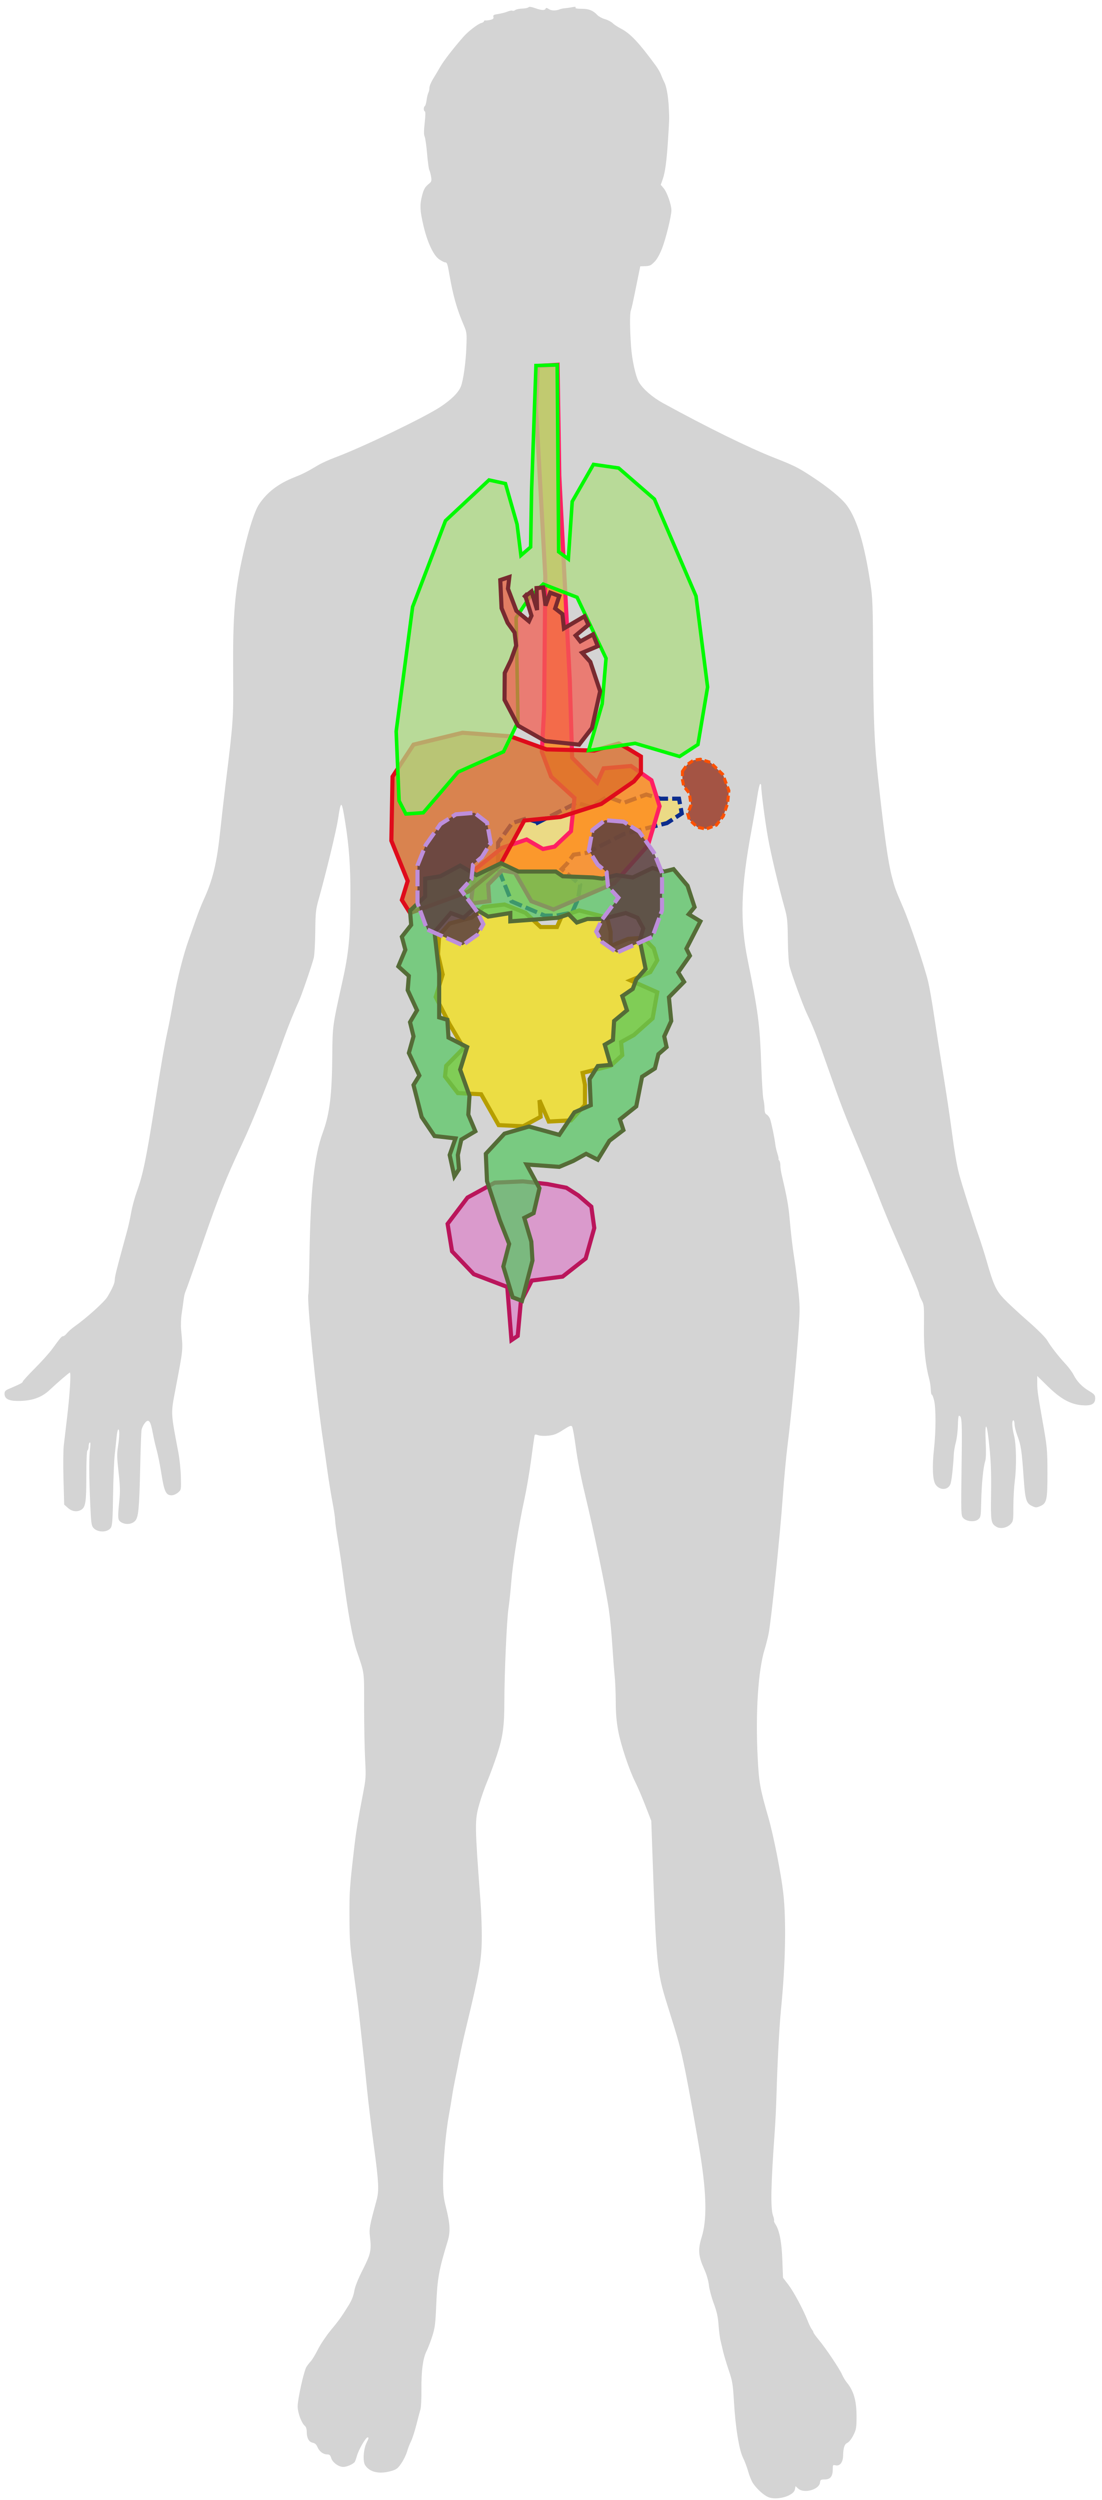 <?xml version="1.0" encoding="UTF-8" standalone="no"?>
<svg
        id="human"
   xmlns="http://www.w3.org/2000/svg"
        version="1.0"
        height="2200"
        width="970">
  <defs
          id="defs4"/>
  <g
          transform="translate(41.5,630.923)"
          id="layer1">
    <path
            id="path2180"
            d="m 634.5,1566.401 c -4.17,-1.87 -10.351,-7.609 -13.429,-12.468 -1.219,-1.925 -3.024,-6.425 -4.011,-10 -0.987,-3.575 -3.021,-8.975 -4.521,-12 -3.51,-7.08 -6.661,-26.549 -8.012,-49.5 -0.906,-15.394 -1.337,-17.992 -4.557,-27.5 -1.956,-5.775 -4.184,-13.2 -4.951,-16.5 -0.767,-3.3 -1.832,-7.8 -2.367,-10 -0.535,-2.2 -1.29,-8.275 -1.677,-13.5 -0.535,-7.221 -1.556,-11.78 -4.255,-19 -1.953,-5.225 -3.868,-12.425 -4.256,-16 -0.44,-4.054 -2.039,-9.461 -4.25,-14.367 -5.018,-11.139 -5.474,-16.996 -2.151,-27.633 4.758,-15.229 4.418,-37.487 -1.108,-72.5 -2.79,-17.675 -10.639,-61.249 -13.601,-75.5 -4.164,-20.034 -5.411,-24.591 -15.789,-57.658 -8.828,-28.132 -9.389,-34.027 -12.927,-135.842 l -0.869,-25 -5.244,-13.492 c -2.884,-7.42 -6.833,-16.645 -8.776,-20.5 -5.534,-10.983 -12.891,-33.074 -15.171,-45.556 -1.456,-7.97 -2.084,-15.587 -2.097,-25.416 -0.01,-7.72 -0.448,-18.085 -0.975,-23.035 -0.526,-4.95 -1.444,-16.875 -2.04,-26.5 -0.596,-9.625 -1.944,-23.575 -2.997,-31 -2.44,-17.207 -13.428,-70.411 -20.963,-101.5 -3.575,-14.751 -6.699,-30.676 -8.105,-41.323 -1.258,-9.528 -2.764,-17.952 -3.345,-18.721 -0.869,-1.15 -2.266,-0.616 -7.855,2.999 -5.478,3.543 -8.002,4.524 -13,5.052 -3.673,0.388 -7.338,0.219 -8.988,-0.414 -2.109,-0.81 -2.874,-0.769 -3.15,0.169 -0.201,0.681 -1.558,10.239 -3.017,21.239 -1.459,11 -4.19,26.975 -6.069,35.5 -4.714,21.384 -10.253,56.348 -11.445,72.249 -0.546,7.288 -1.655,17.751 -2.464,23.251 -1.526,10.378 -3.609,57.599 -3.617,82 -0.007,21.57 -1.305,31.072 -6.353,46.5 -2.429,7.425 -6.308,18 -8.619,23.5 -2.311,5.5 -5.502,14.617 -7.091,20.261 -4.088,14.513 -4.05,17.399 1.133,86.809 0.578,7.738 1.049,20.788 1.048,29 -0.004,20.89 -1.698,30.75 -14.071,81.931 -2.128,8.8 -4.615,20.05 -5.527,25 -0.912,4.95 -2.559,13.275 -3.659,18.5 -1.1,5.225 -2.377,12.2 -2.839,15.5 -0.461,3.3 -1.749,10.95 -2.861,17 -2.739,14.897 -5.113,41.75 -5.113,57.829 0,10.815 0.456,15.014 2.508,23.103 3.725,14.685 4.067,21.613 1.484,30.068 -7.676,25.122 -9.029,32.647 -9.98,55.5 -0.711,17.088 -1.147,20.551 -3.524,28 -1.492,4.675 -3.736,10.525 -4.986,13 -3.232,6.395 -4.697,17.293 -4.544,33.805 0.073,7.867 -0.308,15.742 -0.847,17.5 -0.539,1.758 -2.161,7.878 -3.605,13.602 -1.444,5.724 -3.543,12.207 -4.665,14.408 -1.123,2.2 -2.701,6.292 -3.508,9.093 -0.807,2.801 -3.065,7.454 -5.019,10.339 -3.021,4.463 -4.308,5.471 -8.614,6.75 -10.539,3.13 -19.176,1.283 -23.277,-4.976 -2.309,-3.523 -1.528,-14.441 1.449,-20.271 1.71,-3.349 1.866,-4.25 0.736,-4.25 -1.708,0 -7.951,10.835 -9.507,16.5 -0.604,2.2 -1.437,4.5 -1.849,5.111 -1.276,1.889 -7.003,4.389 -10.053,4.389 -4.136,0 -9.514,-3.923 -10.654,-7.771 -0.756,-2.553 -1.495,-3.228 -3.527,-3.228 -3.508,0 -6.955,-2.611 -8.579,-6.497 -0.949,-2.272 -2.202,-3.406 -4.205,-3.807 -3.373,-0.674 -5.231,-4.093 -5.231,-9.621 0,-2.353 -0.641,-4.36 -1.662,-5.203 -2.978,-2.459 -6.338,-11.581 -6.338,-17.204 0,-6.348 5.51,-31.156 7.7,-34.669 0.857,-1.375 2.598,-3.625 3.868,-5 1.27,-1.375 4.12,-6.1 6.332,-10.5 2.213,-4.4 7.179,-11.825 11.036,-16.5 7.487,-9.074 9.44,-11.794 15.8,-22 2.768,-4.442 4.381,-8.455 5.093,-12.672 0.699,-4.137 3.183,-10.401 7.533,-19 7.051,-13.938 7.696,-16.968 6.235,-29.328 -0.781,-6.608 -0.407,-8.625 5.92,-31.968 2.24,-8.263 1.846,-15.866 -2.461,-47.532 -2.169,-15.95 -4.894,-38.675 -6.056,-50.5 -1.161,-11.825 -2.972,-29.15 -4.024,-38.5 -1.052,-9.35 -2.4,-21.725 -2.994,-27.5 -0.594,-5.775 -2.699,-21.975 -4.677,-36 -3.251,-23.051 -3.606,-27.757 -3.701,-49 -0.102,-22.768 0.137,-26.153 4.479,-63.5 1.349,-11.602 3.247,-23.141 7.071,-43 3.007,-15.614 3.061,-16.398 2.213,-32.5 -0.478,-9.075 -0.869,-29.775 -0.869,-46 0,-32.279 0.537,-28.28 -6.643,-49.5 -3.534,-10.444 -7.704,-33.651 -11.907,-66.261 -1.116,-8.656 -3.136,-22.325 -4.489,-30.375 -1.354,-8.05 -2.461,-16.164 -2.461,-18.031 0,-1.867 -1.101,-9.231 -2.447,-16.364 -1.346,-7.133 -3.373,-19.719 -4.505,-27.969 -1.132,-8.25 -2.736,-19.5 -3.565,-25 -6.116,-40.586 -14.602,-124.901 -13.051,-129.667 0.239,-0.733 0.681,-16.183 0.983,-34.333 0.956,-57.464 4.161,-86.998 11.672,-107.58 6.163,-16.886 8.121,-33.046 8.415,-69.42 0.196,-24.299 0.332,-25.281 8.639,-62.5 5.952,-26.669 7.25,-40.325 7.315,-77 0.045,-25.583 -1.189,-42.945 -4.551,-64 -3.205,-20.072 -3.761,-20.356 -6.326,-3.223 -1.529,10.214 -10.424,47.019 -17.212,71.223 -2.398,8.549 -2.684,11.351 -2.857,28 -0.106,10.175 -0.696,20.525 -1.312,23 -1.592,6.397 -10.988,33.734 -13.233,38.5 -3.262,6.925 -9.645,22.666 -12.772,31.5 -13.89,39.235 -26.928,72.154 -37.427,94.5 -13.847,29.472 -20.412,45.926 -33.715,84.5 -8.51,24.677 -14.678,42.137 -16.075,45.5 -0.457,1.1 -1.065,4.025 -1.351,6.5 -0.286,2.475 -1.042,7.875 -1.679,12 -0.687,4.45 -0.874,10.55 -0.46,15 1.652,17.731 1.919,14.976 -5.004,51.5 -4.191,22.111 -4.293,19.872 2.559,56 1.043,5.5 2.023,15.099 2.177,21.332 0.28,11.323 0.278,11.334 -2.525,13.75 -1.56,1.345 -4.08,2.418 -5.677,2.418 -4.913,0 -6.5,-3.356 -8.928,-18.878 -1.2,-7.674 -3.055,-17.006 -4.122,-20.738 -1.067,-3.732 -2.665,-10.726 -3.55,-15.542 -1.946,-10.591 -3.607,-12.596 -6.955,-8.397 -1.266,1.587 -2.545,4.274 -2.843,5.971 -0.298,1.696 -0.822,15.684 -1.164,31.084 -0.869,39.076 -1.534,46.034 -4.699,49.199 -2.969,2.969 -8.486,3.364 -12.279,0.878 -2.862,-1.875 -2.983,-3.508 -1.423,-19.077 0.799,-7.976 0.66,-13.001 -0.687,-24.826 -1.396,-12.253 -1.486,-16.158 -0.521,-22.5 1.378,-9.055 1.496,-15.174 0.292,-15.174 -0.475,0 -1.127,2.812 -1.45,6.25 -0.323,3.438 -1.074,10.525 -1.669,15.75 -0.596,5.225 -1.261,21.343 -1.479,35.817 -0.324,21.507 -0.678,26.746 -1.934,28.663 -2.848,4.347 -11.488,4.47 -15.351,0.218 -1.78,-1.96 -2.09,-4.313 -2.856,-21.698 -1.076,-24.422 -1.121,-40.809 -0.131,-48.319 0.511,-3.876 0.427,-5.609 -0.25,-5.191 -0.559,0.346 -1.017,1.925 -1.017,3.51 0,1.585 -0.45,3.16 -1,3.5 -0.618,0.382 -1,9.021 -1,22.591 0,23.348 -0.692,27.603 -4.85,29.828 -3.641,1.949 -7.92,1.258 -11.385,-1.837 l -3.266,-2.918 -0.616,-22.332 c -0.339,-12.283 -0.217,-25.707 0.271,-29.832 0.488,-4.125 1.844,-15.6 3.013,-25.5 2.263,-19.169 3.446,-38.5 2.354,-38.5 -0.684,0 -10.742,8.634 -17.856,15.329 -7.152,6.73 -15.754,9.695 -27.964,9.638 -8.216,-0.038 -11.701,-1.942 -11.701,-6.393 0,-2.061 0.785,-2.94 3.75,-4.204 10.081,-4.295 12.25,-5.423 12.25,-6.366 0,-0.562 4.806,-5.851 10.679,-11.753 5.874,-5.902 12.656,-13.435 15.073,-16.741 7.761,-10.614 8.525,-11.51 9.825,-11.51 0.703,0 2.227,-1.206 3.387,-2.681 1.16,-1.474 4.066,-4.062 6.457,-5.75 10.818,-7.636 26.523,-21.796 29.18,-26.311 4.605,-7.824 6.398,-12.004 6.418,-14.96 0.017,-2.545 1.469,-8.508 7.012,-28.798 1.052,-3.85 2.826,-10.349 3.943,-14.442 1.117,-4.093 2.713,-11.376 3.548,-16.184 0.834,-4.808 3.049,-12.976 4.923,-18.151 5.441,-15.03 8.284,-28.861 16.079,-78.223 5.385,-34.098 8.275,-50.727 10.951,-63 1.319,-6.05 3.814,-19.1 5.545,-29 2.953,-16.895 8.593,-38.993 13.145,-51.5 1.101,-3.025 3.718,-10.45 5.816,-16.5 2.098,-6.05 5.161,-13.925 6.807,-17.5 8.603,-18.682 12.032,-32.808 15.172,-62.5 1.163,-11 3.221,-29 4.573,-40 6.837,-55.631 6.972,-57.559 6.702,-95.5 -0.392,-55.007 1.315,-75.017 9.384,-110 4.647,-20.146 9.61,-35.38 13.357,-40.995 7.163,-10.736 16.923,-18.216 31.11,-23.844 7.71,-3.058 11.108,-4.789 20.917,-10.653 3.025,-1.808 9.922,-4.933 15.327,-6.943 23.225,-8.639 78.087,-35.001 92.173,-44.291 9.653,-6.366 15.85,-12.474 18.086,-17.825 2.169,-5.192 4.419,-21.184 4.929,-35.043 0.448,-12.151 0.36,-12.862 -2.379,-19.261 -6.048,-14.131 -9.339,-25.761 -12.586,-44.476 -1.665,-9.595 -2.055,-10.668 -3.877,-10.668 -0.665,0 -2.942,-1.178 -5.061,-2.618 -5.121,-3.48 -10.522,-15.108 -14.004,-30.151 -2.989,-12.912 -3.205,-17.843 -1.132,-25.801 1.561,-5.992 2.598,-7.759 6.34,-10.798 2.001,-1.625 2.224,-2.445 1.634,-6.007 -0.376,-2.269 -1.079,-4.88 -1.563,-5.802 -0.484,-0.923 -1.369,-7.448 -1.967,-14.5 -0.598,-7.052 -1.565,-13.816 -2.149,-15.029 -0.753,-1.564 -0.738,-5.058 0.053,-12 0.713,-6.262 0.766,-9.914 0.146,-10.127 -1.244,-0.427 -1.264,-3.867 -0.028,-4.631 0.518,-0.32 1.216,-2.709 1.551,-5.309 0.335,-2.6 1.036,-5.508 1.558,-6.463 0.522,-0.955 0.949,-2.93 0.949,-4.389 0,-1.459 1.427,-4.953 3.171,-7.764 1.744,-2.811 4.62,-7.654 6.391,-10.763 2.951,-5.18 11.622,-16.397 20.349,-26.326 4.257,-4.843 12.77,-11.381 15.839,-12.164 1.238,-0.316 2.25,-0.995 2.25,-1.51 0,-0.514 0.562,-0.831 1.25,-0.703 0.688,0.128 2.664,-0.102 4.392,-0.512 2.42,-0.573 3.03,-1.174 2.653,-2.613 -0.411,-1.57 0.282,-1.984 4.342,-2.593 2.657,-0.398 6.32,-1.347 8.141,-2.108 1.821,-0.761 3.761,-1.105 4.31,-0.765 0.55,0.34 1.629,0.096 2.398,-0.542 0.769,-0.638 3.562,-1.228 6.206,-1.311 2.644,-0.083 5.129,-0.611 5.521,-1.174 0.469,-0.674 2.392,-0.427 5.634,0.724 5.786,2.055 8.828,2.223 9.396,0.519 0.304,-0.913 1.047,-0.811 2.892,0.398 2.346,1.537 6.175,1.56 9.865,0.059 0.825,-0.336 2.85,-0.721 4.5,-0.855 1.65,-0.135 4.526,-0.559 6.392,-0.943 2.33,-0.479 3.183,-0.359 2.723,0.384 -0.452,0.731 1.253,1.073 5.252,1.054 6.347,-0.03 10.19,1.481 13.855,5.45 1.222,1.324 4.256,2.976 6.741,3.672 2.485,0.696 5.535,2.273 6.777,3.506 1.242,1.232 4.509,3.392 7.259,4.8 8.302,4.25 15.975,12.39 30.828,32.704 1.81,2.475 3.866,6.075 4.57,8 0.704,1.925 1.938,4.733 2.742,6.24 2.008,3.764 3.59,12.619 4.066,22.76 0.479,10.201 0.51,8.892 -0.645,27.5 -1.175,18.931 -2.566,29.338 -4.737,35.451 l -1.707,4.806 2.665,3.168 c 2.87,3.411 6.718,14.431 6.718,19.241 0,5.091 -4.876,24.967 -8.26,33.666 -2.033,5.228 -4.513,9.604 -6.657,11.75 -3.426,3.429 -4.061,3.684 -9.545,3.837 l -2.962,0.083 -2.848,14 c -4.191,20.603 -4.437,21.725 -5.485,25 -0.945,2.952 -0.837,16.496 0.254,31.784 0.837,11.74 4.067,26.297 6.911,31.15 3.571,6.093 11.902,13.348 21.153,18.419 38.74,21.239 75.479,39.287 97.939,48.113 17.826,7.005 20.926,8.56 33.5,16.803 14.465,9.482 25.846,18.892 30.47,25.191 8.838,12.039 15.268,33.276 20.604,68.041 2.064,13.452 2.243,18.401 2.467,68.5 0.232,51.664 1.208,74.735 4.392,103.747 5.673,51.692 8.72,73.311 12.227,86.753 2.468,9.459 2.897,10.624 9.92,27 6.192,14.436 18.513,51.002 21.904,65 1.132,4.675 3.42,17.725 5.084,29 1.664,11.275 4.787,31.3 6.94,44.5 3.924,24.059 7.086,45.046 9.04,60 2.036,15.583 4.144,27.857 6.077,35.381 2.224,8.658 12.352,40.654 17.605,55.619 1.931,5.5 4.989,15.175 6.796,21.5 5.873,20.559 8.156,25.587 14.894,32.791 3.344,3.576 12.764,12.343 20.932,19.483 9.158,8.005 15.867,14.709 17.5,17.488 3.174,5.4 9.771,13.867 16.218,20.812 2.59,2.79 5.662,6.94 6.826,9.222 3.066,6.011 7.329,10.491 13.597,14.289 4.871,2.952 5.508,3.715 5.508,6.604 0,4.969 -3.355,6.718 -11.619,6.054 -10.164,-0.816 -18.832,-5.619 -30.131,-16.694 l -9.25,-9.067 v 6.144 c 0,6.471 0.426,9.538 4.567,32.875 4.211,23.731 4.392,25.648 4.413,46.782 0.023,23.45 -0.631,26.338 -6.521,28.799 -3.301,1.379 -3.93,1.355 -7.286,-0.286 -4.916,-2.404 -5.8,-5.483 -7.15,-24.935 -1.674,-24.112 -2.315,-28.342 -5.64,-37.23 -1.311,-3.503 -2.383,-7.89 -2.383,-9.75 0,-1.859 -0.45,-3.381 -1,-3.381 -1.488,0 -1.211,6.399 0.577,13.296 2.002,7.726 2.328,27.059 0.673,39.914 -0.688,5.341 -1.25,15.513 -1.25,22.604 0,12.211 -0.127,13.03 -2.391,15.474 -3.126,3.373 -9.019,4.523 -12.51,2.442 -4.809,-2.868 -5.093,-4.555 -4.755,-28.23 0.308,-21.507 -0.168,-31.824 -2.303,-49.957 -1.736,-14.742 -3.184,-12.931 -2.422,3.029 0.447,9.365 0.299,15.169 -0.446,17.475 -1.696,5.25 -3.14,19.893 -3.485,35.34 -0.297,13.317 -0.41,13.969 -2.737,15.853 -3.221,2.609 -10.595,1.801 -13.287,-1.455 -1.738,-2.103 -1.806,-4.484 -1.268,-44.673 0.552,-41.277 0.351,-45.113 -2.367,-45.113 -0.4,0 -0.799,3.89 -0.888,8.646 -0.089,4.755 -0.9,11.393 -1.802,14.75 -0.902,3.357 -1.729,8.354 -1.837,11.104 -0.328,8.377 -1.643,20.792 -2.612,24.657 -1.549,6.179 -9.123,7.09 -13.228,1.592 -2.73,-3.656 -3.297,-15.469 -1.524,-31.749 1.744,-16.017 1.747,-35.952 0.007,-42.748 -0.739,-2.886 -1.637,-5.067 -1.995,-4.846 -0.358,0.221 -0.746,-1.804 -0.862,-4.5 -0.116,-2.696 -0.669,-6.604 -1.23,-8.685 -3.508,-13.026 -4.989,-27.411 -4.777,-46.377 0.206,-18.367 0.103,-19.558 -2.033,-23.555 -1.238,-2.316 -2.25,-4.888 -2.25,-5.717 0,-1.468 -7.082,-18.334 -22.34,-53.204 -4.123,-9.422 -9.963,-23.597 -12.977,-31.5 -3.014,-7.903 -10.516,-26.294 -16.671,-40.869 -13.971,-33.084 -16.61,-39.924 -28.551,-74 -9.582,-27.343 -12.397,-34.575 -18.298,-47 -3.446,-7.257 -13.132,-33.779 -15.156,-41.5 -0.804,-3.066 -1.394,-12.154 -1.525,-23.5 -0.192,-16.568 -0.492,-19.492 -2.866,-28 -5.565,-19.942 -11.754,-46.037 -14.577,-61.462 -2.43,-13.276 -6.039,-40.868 -6.039,-46.167 0,-0.754 -0.396,-1.371 -0.881,-1.371 -0.484,0 -1.637,5.062 -2.56,11.25 -0.924,6.188 -3.183,19.35 -5.02,29.25 -9.516,51.277 -10.362,79.919 -3.382,114.5 9.261,45.884 10.654,56.607 11.885,91.5 0.524,14.85 1.393,28.8 1.932,31 0.539,2.2 0.99,5.897 1.003,8.215 0.017,3.072 0.529,4.485 1.887,5.212 1.024,0.548 2.345,2.252 2.933,3.785 1.128,2.936 4.169,17.684 4.7,22.788 0.172,1.65 0.986,5.138 1.81,7.75 0.824,2.612 1.262,4.75 0.974,4.75 -0.288,0 -0.031,0.594 0.572,1.321 0.603,0.727 1.067,2.639 1.031,4.25 -0.036,1.611 0.462,5.179 1.105,7.929 4.657,19.905 6.041,27.514 7.003,38.5 1.252,14.291 2.621,25.79 4.526,38 0.729,4.675 2.107,15.685 3.062,24.466 1.524,14.018 1.589,18.167 0.531,34 -1.769,26.467 -6.781,79.153 -9.659,101.534 -1.379,10.725 -3.38,32.1 -4.447,47.5 -2.274,32.832 -10.264,109.841 -12.51,120.564 -0.856,4.09 -2.396,10.136 -3.421,13.436 -5.721,18.411 -8.132,55.6 -6.158,95 1.115,22.257 2.017,27.328 9.422,53 4.528,15.699 11.199,49.484 13.13,66.5 2.695,23.751 1.938,62.869 -1.975,102 -1.516,15.167 -3.159,46.276 -4.012,76 -0.276,9.625 -0.957,23.8 -1.512,31.5 -3.399,47.111 -3.829,67.806 -1.543,74.284 0.783,2.219 1.197,4.262 0.92,4.539 -0.277,0.277 0.269,1.682 1.212,3.123 3.548,5.415 5.502,15.542 6.089,31.555 l 0.568,15.5 4.609,6 c 4.838,6.3 13.161,21.83 17.147,32 1.294,3.3 2.955,6.71 3.692,7.579 0.737,0.868 1.339,1.996 1.339,2.507 0,0.511 2.061,3.4 4.581,6.421 6.245,7.489 18.239,25.331 20.568,30.596 1.048,2.369 2.955,5.565 4.237,7.102 6.108,7.319 8.597,16.117 8.57,30.294 -0.018,9.386 -0.309,11.084 -2.738,16 -1.557,3.151 -3.786,6.017 -5.218,6.711 -2.737,1.326 -3.699,4.184 -3.882,11.539 -0.144,5.802 -2.935,9.264 -6.705,8.318 -2.271,-0.57 -2.413,-0.352 -2.413,3.691 0,6.058 -2.146,8.742 -6.99,8.742 -3.474,0 -3.91,0.282 -4.193,2.718 -0.739,6.351 -14.283,10.011 -19.367,5.234 l -2.18,-2.048 -0.587,2.936 c -1.155,5.776 -16.195,9.986 -23.682,6.628 z"
            style="fill:#666666;fill-opacity:0.325;opacity:0.86"/>
    <path
            id="path4681"
            stroke-miterlimit="3.9"
            d="m 430.028,93.881 36.048,-18.32 12.611,3.669 14.409,-9.154 14.421,5.485 19.816,-7.313 12.611,3.657 h 16.22 l 2.446,13.018 -13.043,8.459 -38.05,9.666 -32.439,16.492 -11.712,1.646 -5.85,7.947 -4.555,4.632 16.268,13.895 -1.954,12.579 -5.203,11.921 -13.666,2.645 h -10.43 l -29.298,-12.579 -11.724,-29.132 v -22.501 l 12.372,-17.211 12.372,-3.974 10.429,3.303 z"
            style="fill:#ffdf40;fill-opacity:0.529;stroke:#0c2c8e;stroke-width:3.626;stroke-miterlimit:3.9;stroke-dasharray:10.879, 3.626"/>
    <path
            d="m 449.304,-309.953 1.498,97.366 9.231,180.568 2.062,67.832 12.312,12.53 9.758,9.386 5.634,-12.518 24.132,-2.084 17.958,12.518 7.193,22.964 -10.274,34.446 -29.766,33.398 -53.37,22.952 -19.504,-7.301 -14.374,-25.048 -11.293,-2.084 -12.312,12.518 1.019,14.627 -16.423,2.072 4.112,-30.265 23.616,-18.783 21.542,-7.313 14.386,8.362 10.25,-2.097 14.386,-13.566 3.069,-29.217 -20.523,-18.795 -8.212,-21.916 2.038,-36.53 1.031,-117.928 -8.212,-148.218 1.582,-36.738 z"
            stroke-miterlimit="3.9"
            id="path4745"
            style="fill:#ff8716;fill-opacity:0.798;stroke:#ff1f64;stroke-width:3.626;stroke-miterlimit:3.9"/>
    <path
            d="m 512.385,28.511 10.274,6.265 v 14.615 l -6.162,7.301 -28.747,19.831 -35.916,11.482 -31.828,3.133 -21.554,39.651 -27.716,22.964 -51.32,18.783 -7.193,-11.482 5.143,-16.699 -14.386,-35.47 1.031,-56.374 18.485,-28.169 43.109,-10.446 42.078,3.133 31.828,11.482 42.078,1.048 21.566,-6.265 z"
            stroke-miterlimit="3.9"
            id="path5194"
            style="fill:#dc6d2a;fill-opacity:0.774;stroke:#df0b1b;stroke-width:3.626;stroke-miterlimit:3.9"/>
    <path
            d="m 448.953,-309.819 1.292,164.487 8.511,6.323 3.41,-50.556 18.721,-32.659 22.142,3.161 31.497,27.382 36.608,85.318 10.211,80.054 -8.511,50.556 -16.176,10.53 -39.163,-11.587 -40.863,6.323 11.921,-41.085 3.4,-40.015 -25.532,-53.718 -29.797,-11.587 -11.921,11.587 -11.921,17.898 1.71,91.641 -12.776,26.324 -40.008,17.91 -30.652,35.808 -15.321,1.058 -5.965,-11.587 -2.545,-61.086 14.466,-109.539 28.952,-75.835 38.308,-35.82 14.466,3.161 10.221,35.82 3.4,27.382 8.521,-7.38 0.845,-49.499 3.868,-110.203 z"
            stroke-miterlimit="3.9"
            id="path5228"
            style="fill:#aedd84;fill-opacity:0.739;stroke:#00fa00;stroke-width:3.119;stroke-miterlimit:3.9"/>
    <path
            d="m 468.257,170.245 24.635,6.265 3.069,12.53 v 12.518 l 15.405,-6.253 13.343,-1.048 9.231,9.386 3.093,10.446 -6.162,10.434 -17.454,7.313 23.616,10.434 -4.112,22.952 -16.423,14.627 -11.293,6.253 1.031,11.482 -10.274,9.386 -24.635,6.265 2.062,10.434 v 17.747 l -12.324,13.566 -19.504,1.048 -8.212,-18.783 1.031,14.602 -15.405,8.349 -21.554,-1.036 -15.392,-27.145 -20.535,-1.036 -11.281,-14.615 1.019,-9.386 15.404,-15.663 -12.324,-20.868 -12.312,-24.012 6.15,-19.831 -4.1,-17.735 1.019,-16.699 9.243,-10.446 19.504,-5.217 10.262,-9.385 18.473,-2.097 18.485,7.313 13.343,12.518 h 14.374 l 4.1,-9.386 z"
            stroke-miterlimit="3.9"
            id="path8590"
            style="fill:#ecdd44;stroke:#b69e00;stroke-width:3.626;stroke-miterlimit:3.9"/>
    <path
            d="m 412.825,-62.797 -4.531,12.64 -5.514,11.445 -0.096,11.823 -0.084,11.823 11.892,22.672 24,13.603 29.766,3.133 11.293,-14.627 7.193,-32.35 -8.631,-25.841 -7.193,-8.02 13.762,-5.79 -4.1,-10.446 -11.293,6.265 -4.112,-5.217 11.293,-9.386 -3.5,-7.533 -18.054,10.653 -1.379,-12.628 -6.378,-4.9 3.62,-10.97 -8.032,-2.986 -4.04,11.409 -2.098,-15.943 -5.838,0.536 0.503,19.332 -4.915,-16.419 -7.037,5.522 1.57,-1.585 5.442,17.491 -2.218,4.876 -11.101,-9.191 -7.409,-19.49 1.235,-10.275 -7.996,2.682 1.151,24.805 5.299,12.798 6.15,8.593 z"
            stroke-miterlimit="3.9"
            id="path8642"
            style="fill:#f15c50;fill-opacity:0.732;stroke:#782a30;stroke-width:3.626;stroke-miterlimit:3.9"/>
    <path
            d="m 440.038,410.977 -21.339,-2.316 -24.743,1.158 -11.976,6.558 -11.964,6.545 -17.538,23.159 3.932,24.159 19.133,20.1 29.466,11.238 3.68,46.806 5.514,-3.742 2.721,-29.778 9.674,-18.905 27.129,-3.498 20.284,-15.919 7.588,-26.84 -2.601,-18.795 -11.389,-9.849 -10.609,-6.789 z"
            stroke-miterlimit="3.9"
            id="path8666"
            style="fill:#dd81c9;fill-opacity:0.697;stroke:#ba155b;stroke-width:3.626;stroke-miterlimit:3.9"/>
    <path
            d="m 426.168,461.647 1.031,16.699 -9.243,35.47 -8.212,-3.12 -8.212,-27.133 5.131,-19.831 -8.212,-20.88 -11.293,-34.434 -1.019,-24.012 16.423,-17.735 21.554,-6.265 26.685,7.313 13.343,-19.844 14.374,-6.253 -1.031,-22.964 7.193,-11.482 11.281,-1.048 -5.131,-17.735 7.193,-4.181 1.019,-16.699 11.293,-9.386 -4.1,-12.53 9.231,-6.265 3.081,-8.349 8.212,-9.385 -5.131,-25.048 3.081,-10.446 -5.131,-9.386 -10.262,-4.181 -20.535,5.217 H 475.438 l -9.231,3.133 -7.193,-7.301 -9.231,3.133 -42.09,3.133 v -7.313 l -19.504,3.133 -12.324,-7.313 -9.231,8.362 -11.293,-4.181 -14.374,16.699 4.1,36.53 v 38.615 l 7.193,2.096 1.019,15.651 16.423,8.349 -6.15,19.831 8.212,22.964 -1.031,16.699 6.162,14.602 -12.324,7.313 -3.081,13.566 1.031,12.53 -4.1,6.253 -4.112,-18.783 5.131,-14.615 -18.473,-2.084 -11.293,-16.699 -7.193,-28.181 5.143,-8.349 -9.231,-19.831 4.1,-14.615 -3.081,-12.518 6.162,-10.434 -8.212,-17.747 1.019,-12.518 -9.231,-8.349 6.15,-14.627 -3.081,-11.47 8.212,-10.434 -1.019,-12.53 13.343,-12.518 v -15.663 l 13.343,-2.084 17.454,-9.386 14.362,8.337 21.566,-10.434 15.393,7.313 h 32.847 l 6.162,4.169 26.685,1.048 8.212,1.036 12.324,-3.133 14.362,2.096 17.454,-8.349 10.262,3.12 8.212,-2.072 12.324,14.602 6.162,18.783 -5.143,6.265 10.274,6.265 -12.324,24.012 3.081,6.253 -10.262,14.615 5.131,8.349 -13.343,13.566 2.05,20.868 -6.162,13.566 2.062,9.398 -7.193,6.265 -3.081,12.518 -11.293,7.313 -5.131,26.084 -14.374,11.482 3.081,9.385 -12.312,9.398 -10.262,16.699 -10.274,-5.217 -11.293,6.265 -12.312,5.217 -28.747,-2.084 11.293,20.88 -5.131,21.916 -8.212,4.169 z"
            stroke-miterlimit="3.9"
            id="path8736"
            style="fill:#52c65e;fill-opacity:0.697;stroke:#556c37;stroke-width:3.626;stroke-miterlimit:3.9"/>
    <path
            d="m 359.838,85.653 16.28,-1.316 11.077,8.605 3.249,17.869 -7.816,12.579 -7.804,6.619 -1.307,12.579 -9.111,9.934 14.326,19.198 5.203,10.604 -5.203,9.264 -13.031,9.264 -31.253,-13.895 -8.463,-23.183 V 130.679 l 7.169,-17.881 13.019,-18.527 z m 147.536,6.521 -16.28,-1.329 -11.065,8.605 -3.261,17.881 7.816,12.579 7.816,6.619 1.295,12.579 9.111,9.934 -14.314,19.198 -5.215,10.592 5.215,9.264 13.019,9.264 31.253,-13.895 8.463,-23.171 V 137.188 L 534.071,119.319 521.04,100.78 Z"
            stroke-miterlimit="3.9"
            id="path8932"
            style="fill:#5b3f3f;fill-opacity:0.856;stroke:#bd8edb;stroke-width:3.626;stroke-miterlimit:3.9;stroke-dasharray:14.506, 3.626"/>
    <g
            transform="matrix(10.95,0,0,11.387,192.257,-166.911)"
            id="layer1-0">
      <path
              style="fill:#942914;fill-opacity:0.743;stroke:#fc5000;stroke-width:0.24;stroke-miterlimit:3.9;stroke-dasharray:0.479, 0.24"
              d="m 33.51,18.86 0.38,-0.519 0.519,-0.346 0.553,-0.069 0.796,0.242 1.002,0.934 0.485,1.245 -0.104,1.002 -0.346,0.969 -0.553,0.691 -0.83,0.311 -0.692,-0.138 -0.657,-0.588 -0.138,-0.467 0.277,-0.674 -0.139,-0.899 -0.45,-0.553 -0.103,-0.484 z"
              stroke-miterlimit="3.9"
              id="path32181"/>
    </g>
  </g>
</svg>

